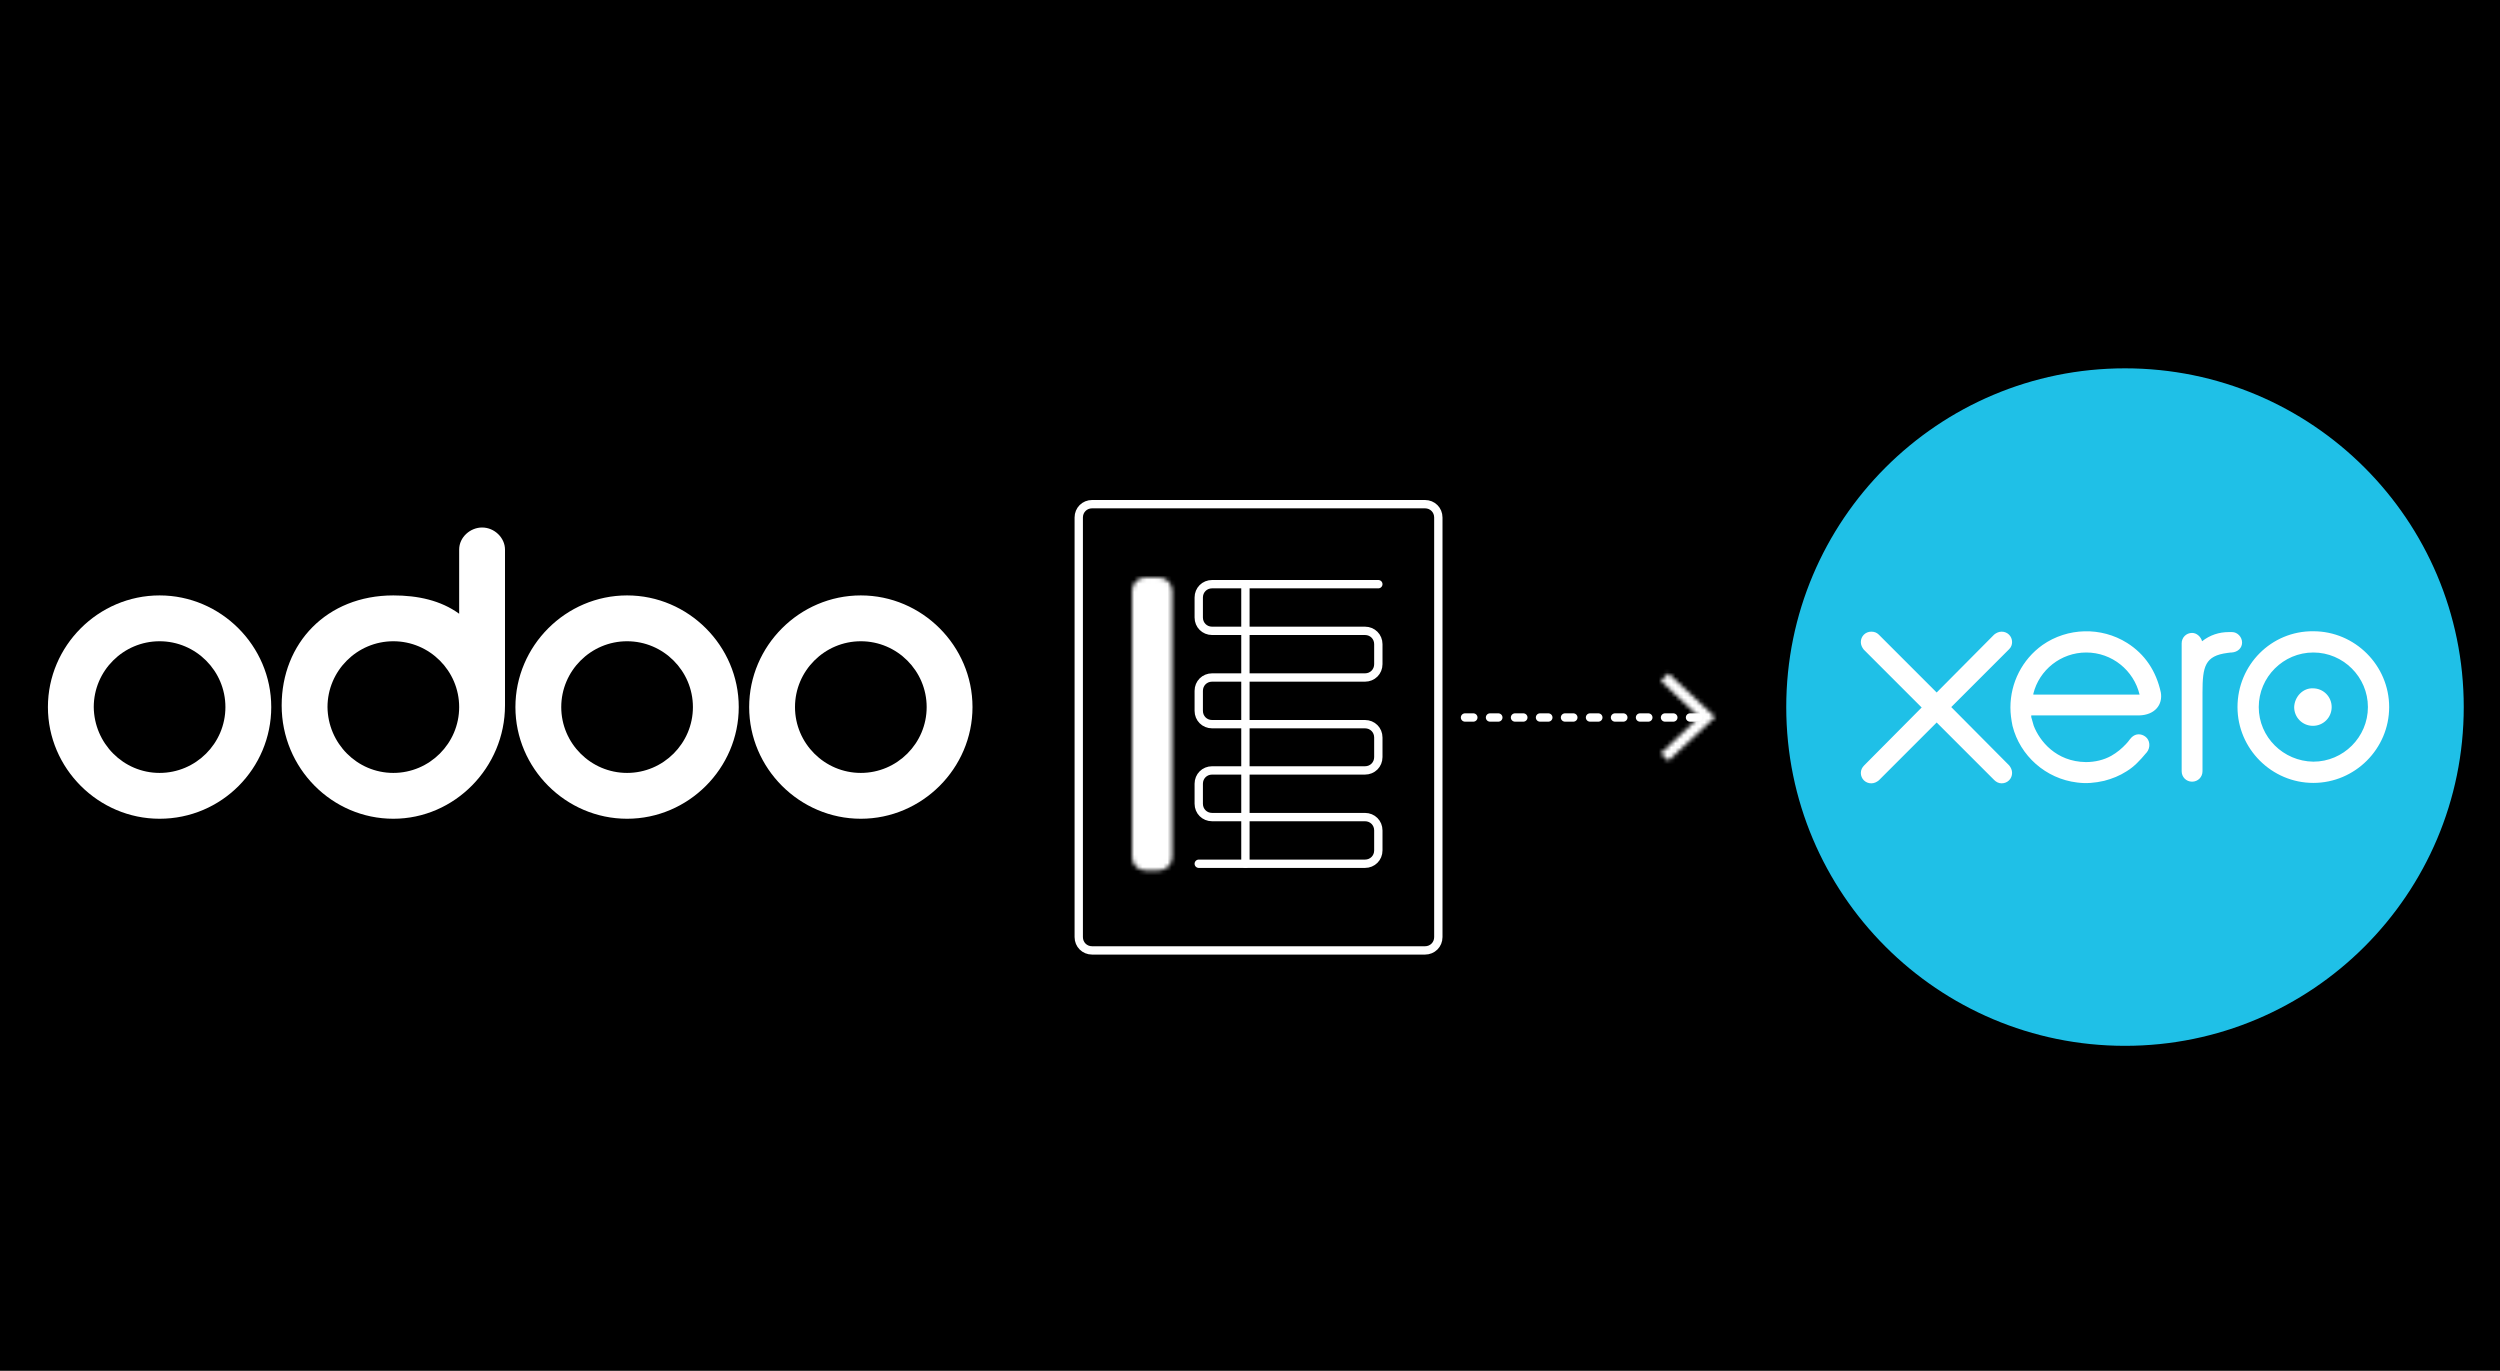 <?xml version="1.0" encoding="utf-8"?>
<!-- Generator: Adobe Illustrator 17.1.0, SVG Export Plug-In . SVG Version: 6.00 Build 0)  -->
<!DOCTYPE svg PUBLIC "-//W3C//DTD SVG 1.1//EN" "http://www.w3.org/Graphics/SVG/1.1/DTD/svg11.dtd">
<svg version="1.1" id="Layer_1" xmlns="http://www.w3.org/2000/svg" xmlns:xlink="http://www.w3.org/1999/xlink" x="0px" y="0px"
	 viewBox="0 147 600 329" enable-background="new 0 147 600 329" xml:space="preserve">
<rect y="147" width="600" height="329"/>
<g>
	<path fill="none" stroke="#FFFFFF" stroke-width="2" stroke-linecap="round" stroke-linejoin="round" d="M298.9,287.2v67.1"/>
	<g transform="translate(9 39)">
		<defs>
			<filter id="Adobe_OpacityMaskFilter" filterUnits="userSpaceOnUse" x="254.7" y="238.6" width="25.6" height="86.3">
				<feColorMatrix  type="matrix" values="1 0 0 0 0  0 1 0 0 0  0 0 1 0 0  0 0 0 1 0"/>
			</filter>
		</defs>
		<mask maskUnits="userSpaceOnUse" x="254.7" y="238.6" width="25.6" height="86.3" id="b">
			<g filter="url(#Adobe_OpacityMaskFilter)">
				<path id="a" fill="#FFFFFF" d="M272.3,313.7c0,1.8-1.4,3.2-3.2,3.2h-3.2c-1.8,0-3.2-1.4-3.2-3.2v-63.9c0-1.8,1.4-3.2,3.2-3.2
					h3.2c1.8,0,3.2,1.4,3.2,3.2V313.7z"/>
			</g>
		</mask>
		<path mask="url(#b)" fill="#FFFFFF" d="M254.7,324.9h25.6v-86.3h-25.6V324.9z"/>
	</g>
	<g>
		<path fill="none" stroke="#FFFFFF" stroke-width="2" stroke-linecap="round" stroke-linejoin="round" d="M345.2,271.2
			c0-1.8-1.4-3.2-3.2-3.2h-79.9c-1.8,0-3.2,1.4-3.2,3.2v100.7c0,1.8,1.4,3.2,3.2,3.2H342c1.8,0,3.2-1.4,3.2-3.2V271.2z"/>
		<path fill="none" stroke="#FFFFFF" stroke-width="2" stroke-linecap="round" stroke-linejoin="round" d="M287.7,354.3h39.9
			c1.8,0,3.2-1.4,3.2-3.2v-4.8c0-1.8-1.4-3.2-3.2-3.2h-36.7c-1.8,0-3.2-1.4-3.2-3.2v-4.8c0-1.8,1.4-3.2,3.2-3.2h36.7
			c1.8,0,3.2-1.4,3.2-3.2V324c0-1.8-1.4-3.2-3.2-3.2h-36.7c-1.8,0-3.2-1.4-3.2-3.2v-4.8c0-1.8,1.4-3.2,3.2-3.2h36.7
			c1.8,0,3.2-1.4,3.2-3.2v-4.8c0-1.8-1.4-3.2-3.2-3.2h-36.7c-1.8,0-3.2-1.4-3.2-3.2v-4.8c0-1.8,1.4-3.2,3.2-3.2h39.9"/>
		<path fill="none" stroke="#FFFFFF" stroke-width="2" stroke-linecap="round" stroke-linejoin="round" stroke-dasharray="2,4" d="
			M351.6,319.2h57.5"/>
	</g>
	<g transform="translate(88 53)">
		<defs>
			<filter id="Adobe_OpacityMaskFilter_1_" filterUnits="userSpaceOnUse" x="302.6" y="247.9" width="28.9" height="36.7">
				<feColorMatrix  type="matrix" values="1 0 0 0 0  0 1 0 0 0  0 0 1 0 0  0 0 0 1 0"/>
			</filter>
		</defs>
		<mask maskUnits="userSpaceOnUse" x="302.6" y="247.9" width="28.9" height="36.7" id="d">
			<g filter="url(#Adobe_OpacityMaskFilter_1_)">
				<path id="c" fill="#FFFFFF" d="M312.4,276.6l-1.8-1.8l9.2-8.7l-9.2-8.7l1.8-1.8l11.2,10.5L312.4,276.6z"/>
			</g>
		</mask>
		<path mask="url(#d)" fill="#FFFFFF" d="M302.6,284.6h28.9v-36.7h-28.9V284.6z"/>
	</g>
</g>
<g>
	<path fill="#FFFFFF" d="M206.6,343.5c-14.7,0-26.8-12.1-26.8-26.8s12.1-26.8,26.8-26.8c14.7,0,26.8,12.1,26.8,26.8
		S221.3,343.5,206.6,343.5z M206.6,332.5c8.7,0,15.8-7.1,15.8-15.8c0-8.7-7.1-15.8-15.8-15.8c-8.7,0-15.8,7.1-15.8,15.8
		C190.8,325.4,197.9,332.5,206.6,332.5z M150.5,343.5c-14.7,0-26.8-12.1-26.8-26.8s12.1-26.8,26.8-26.8c14.7,0,26.8,12.1,26.8,26.8
		S165.2,343.5,150.5,343.5z M150.5,332.5c8.7,0,15.8-7.1,15.8-15.8c0-8.7-7.1-15.8-15.8-15.8s-15.8,7.1-15.8,15.8
		C134.7,325.4,141.8,332.5,150.5,332.5z M121.2,316.3c0,14.9-12.1,27.2-26.8,27.2s-26.8-12.1-26.8-27.2c0-14.9,10.8-26.4,26.8-26.4
		c5.9,0,11.4,1.2,15.8,4.4v-15.4c0-3,2.7-5.3,5.5-5.3c3,0,5.5,2.5,5.5,5.3C121.2,278.9,121.2,316.3,121.2,316.3z M94.4,332.5
		c8.7,0,15.8-7.1,15.8-15.8c0-8.7-7.1-15.8-15.8-15.8s-15.8,7.1-15.8,15.8C78.7,325.4,85.7,332.5,94.4,332.5z"/>
	<path fill="#FFFFFF" d="M38.3,343.5c-14.7,0-26.8-12.1-26.8-26.8s12.1-26.8,26.8-26.8s26.8,12.1,26.8,26.8S53.2,343.5,38.3,343.5z
		 M38.3,332.5c8.7,0,15.8-7.1,15.8-15.8c0-8.7-7.1-15.8-15.8-15.8s-15.8,7.1-15.8,15.8C22.6,325.4,29.6,332.5,38.3,332.5z"/>
</g>
<g>
	<path fill="#1FC0E7" d="M510,398c44.9,0,81.3-36.4,81.3-81.3c0-44.9-36.4-81.3-81.3-81.3s-81.3,36.4-81.3,81.3
		C428.7,361.6,465.1,398,510,398"/>
	<path fill="#FFFFFF" d="M468.3,316.7l13.9-13.9c0.5-0.5,0.7-1.1,0.7-1.7c0-1.4-1.1-2.5-2.5-2.5c-0.7,0-1.3,0.3-1.8,0.7l-13.8,13.9
		l-13.9-13.9c-0.5-0.5-1.1-0.7-1.8-0.7c-1.4,0-2.5,1.1-2.5,2.5c0,0.7,0.3,1.3,0.7,1.8l13.9,13.9l-13.8,13.9
		c-0.5,0.5-0.8,1.1-0.8,1.8c0,1.4,1.1,2.5,2.5,2.5c0.7,0,1.3-0.3,1.8-0.7l13.9-13.9l13.8,13.8c0.5,0.5,1.1,0.8,1.8,0.8
		c1.4,0,2.5-1.1,2.5-2.5c0-0.7-0.3-1.3-0.7-1.8L468.3,316.7L468.3,316.7z M550.6,316.7c0,2.5,2,4.5,4.5,4.5c2.5,0,4.5-2,4.5-4.5
		c0-2.5-2-4.5-4.5-4.5C552.7,312.1,550.7,314.2,550.6,316.7L550.6,316.7z M542.1,316.7c0-7.2,5.9-13.1,13.1-13.1
		c7.2,0,13.1,5.9,13.1,13.1c0,7.2-5.9,13.1-13.1,13.1C548,329.7,542.1,323.9,542.1,316.7L542.1,316.7z M537,316.7
		c0,10,8.2,18.2,18.2,18.2s18.2-8.2,18.2-18.2c0-10-8.2-18.2-18.2-18.2C545.1,298.4,537,306.6,537,316.7L537,316.7z M535.7,298.7
		h-0.8c-2.3,0-4.5,0.7-6.4,2.2c-0.3-1.1-1.3-2-2.4-2c-1.4,0-2.5,1.1-2.5,2.5l0,30.7c0,1.4,1.1,2.5,2.5,2.5c1.4,0,2.5-1.1,2.5-2.5
		v-18.9c0-6.3,0.6-8.8,6-9.5c0.5-0.1,1-0.1,1-0.1c1.5-0.1,2.5-1.1,2.5-2.4C538.1,299.9,537,298.7,535.7,298.7L535.7,298.7z
		 M488,313.7c0-0.1,0-0.1,0-0.2c1.4-5.7,6.6-9.9,12.7-9.9c6.2,0,11.4,4.3,12.8,10.1L488,313.7L488,313.7z M518.6,313.2
		c-1.1-5.1-3.8-9.2-8.1-11.9c-6.2-3.9-14.3-3.7-20.3,0.5c-4.9,3.5-7.7,9.1-7.7,15c0,1.5,0.2,2.9,0.5,4.4c1.8,7.2,8,12.7,15.5,13.6
		c2.2,0.3,4.3,0.1,6.5-0.4c1.9-0.5,3.7-1.2,5.4-2.3c1.8-1.1,3.2-2.6,4.7-4.4c0,0,0.1-0.1,0.1-0.1c1-1.2,0.8-3-0.3-3.8
		c-0.9-0.7-2.5-1-3.7,0.6c-0.3,0.4-0.6,0.8-0.9,1.1c-1,1.1-2.2,2.1-3.6,2.9c-1.8,1-3.9,1.5-6.1,1.5c-7.2-0.1-11.1-5.1-12.5-8.7
		c-0.2-0.7-0.4-1.4-0.6-2.1l0-0.4h25.9C517.2,318.6,519.1,316.1,518.6,313.2L518.6,313.2z"/>
</g>
</svg>
